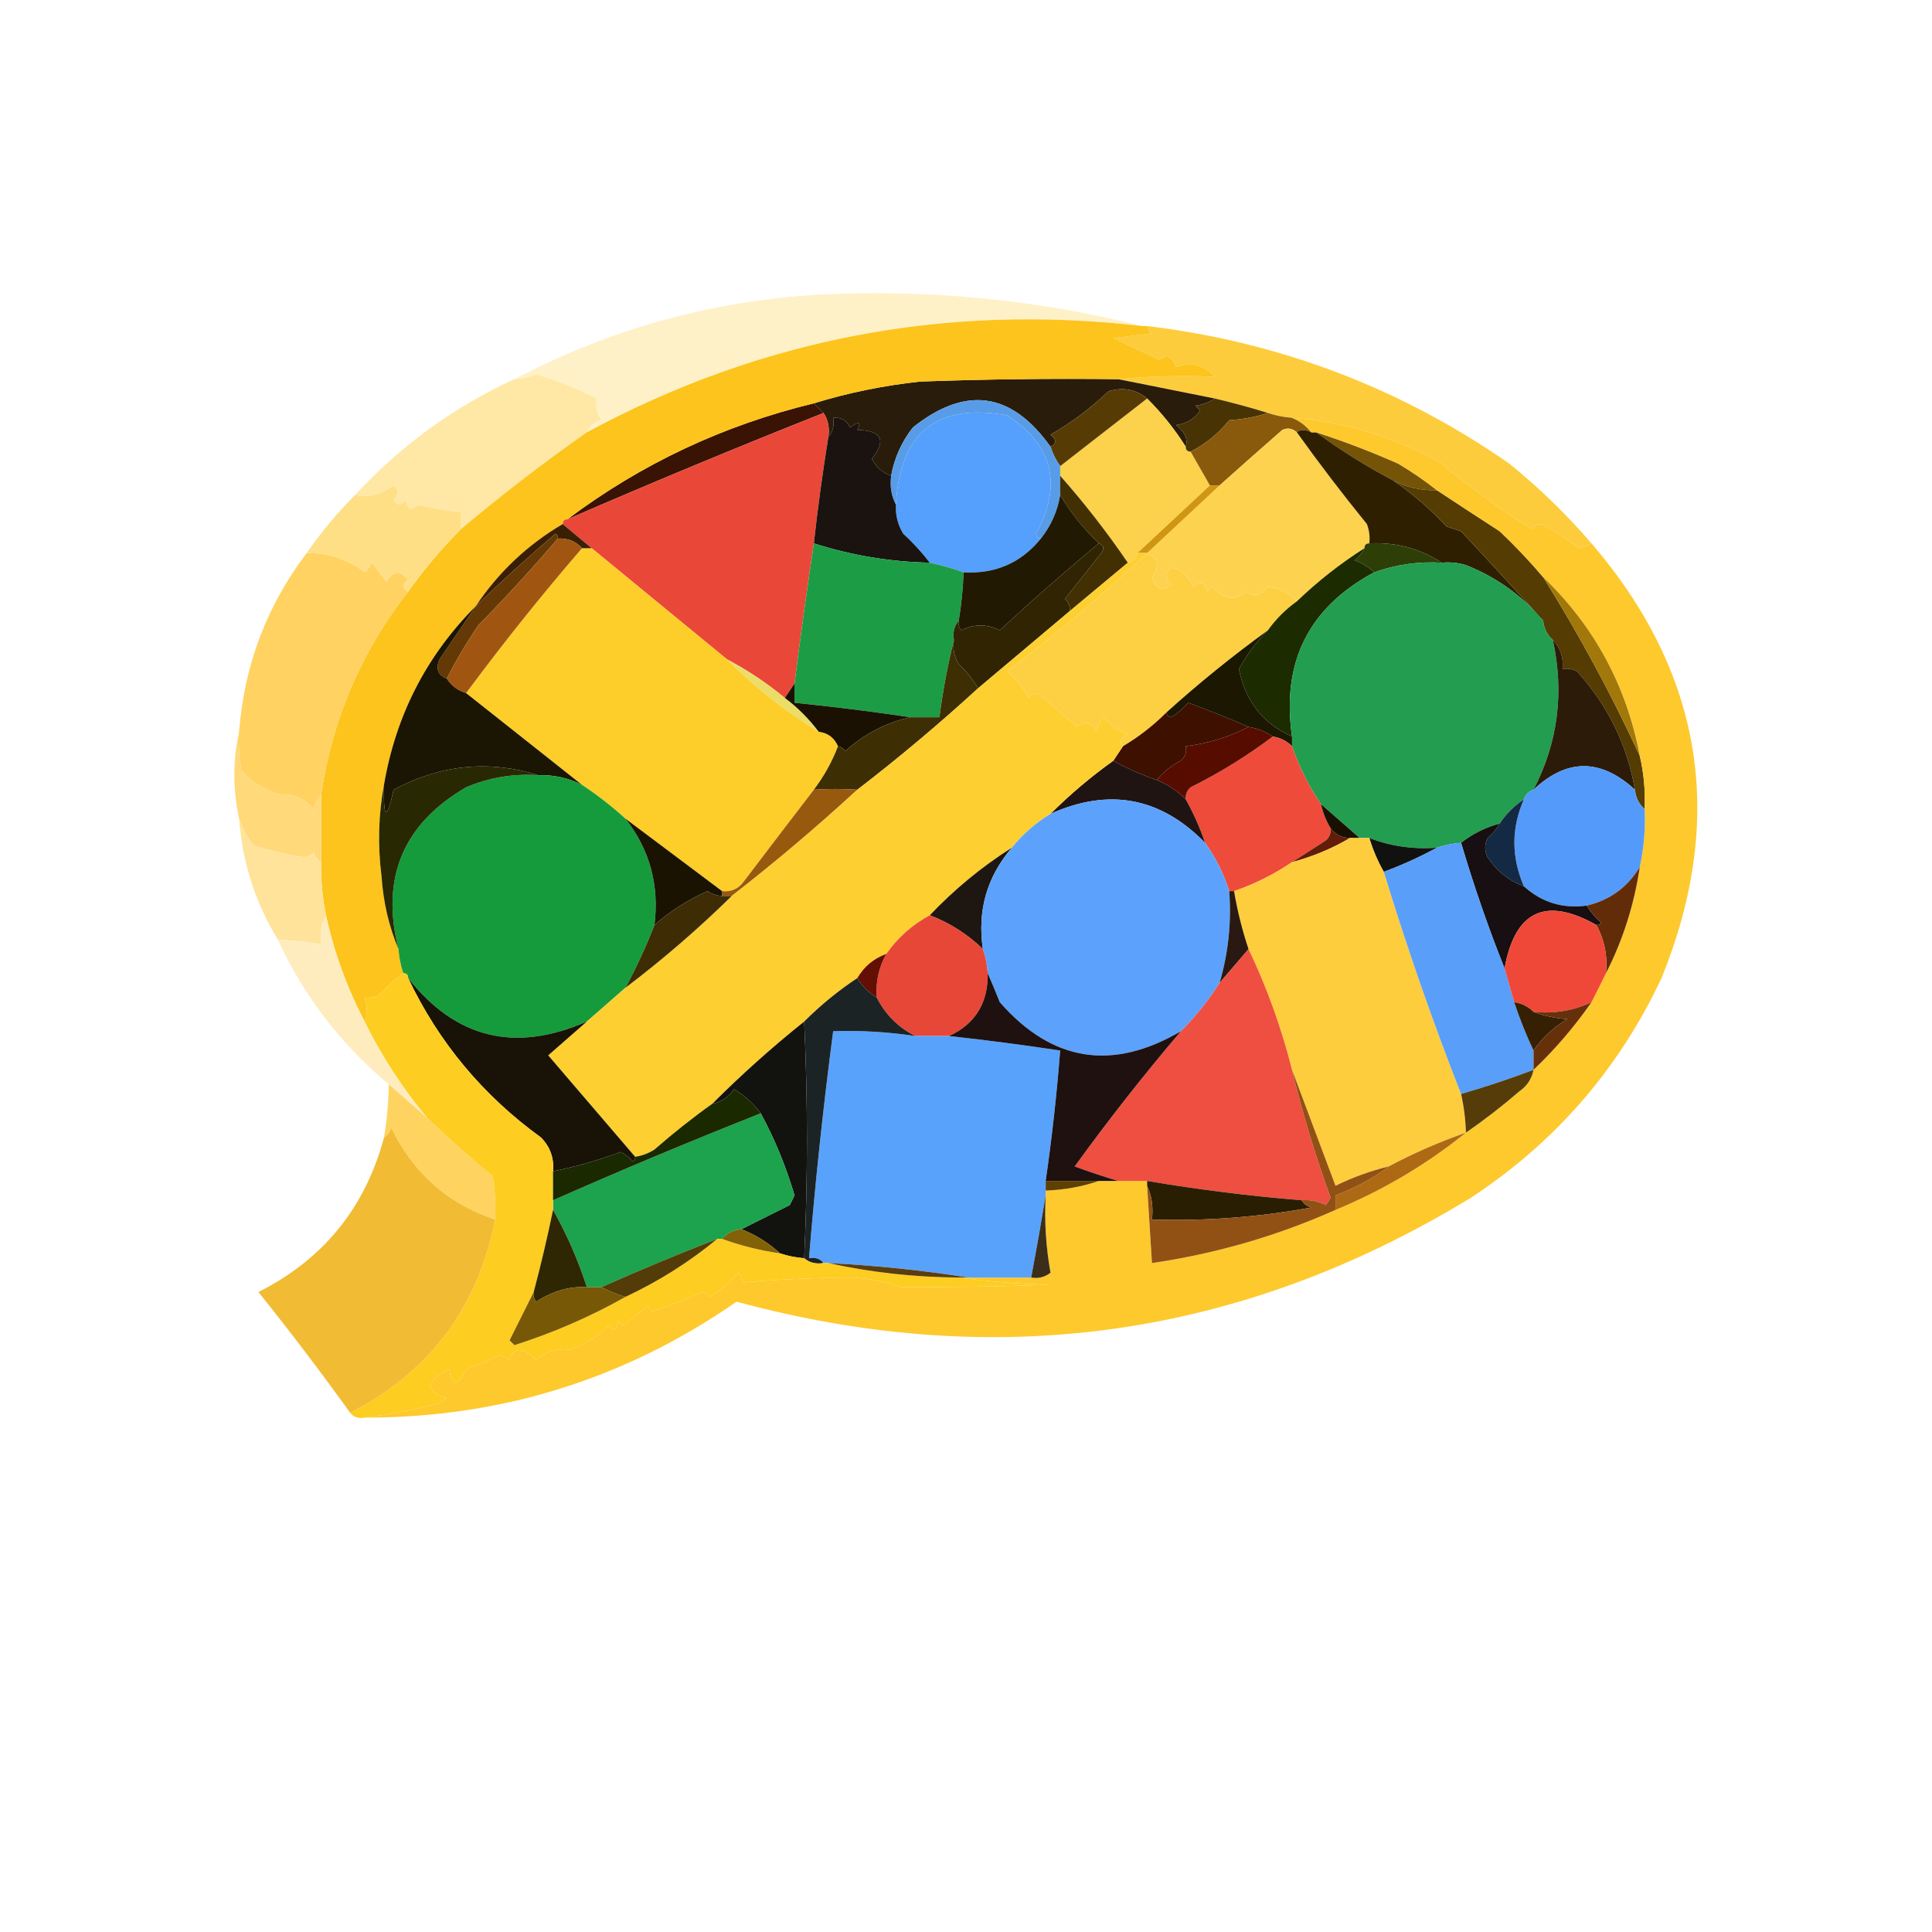 <?xml version="1.0" encoding="UTF-8"?>

<svg xmlns="http://www.w3.org/2000/svg" version="1.1" width="400px" height="400px" style="shape-rendering:geometricPrecision; text-rendering:geometricPrecision; image-rendering:optimizeQuality; fill-rule:evenodd; clip-rule:evenodd" xmlns:xlink="http://www.w3.org/1999/xlink">
<g><path style="opacity:0.988" fill="#fff0c6" d="M 236.5,67.5 C 195.8,62.788 157.467,70.121 121.5,89.5C 122.058,88.21 123.058,87.377 124.5,87C 123.62,85.644 123.286,84.144 123.5,82.5C 119.591,80.467 115.425,78.8 111,77.5C 109.56,78.148 108.06,78.481 106.5,78.5C 126.119,68.175 147.119,62.342 169.5,61C 192.283,59.848 214.616,62.015 236.5,67.5 Z"/></g>
<g><path style="opacity:1" fill="#fdcc3c" d="M 237.5,67.5 C 264.95,70.813 289.95,80.313 312.5,96C 318.67,101.004 324.337,106.504 329.5,112.5C 328.735,112.923 327.902,113.257 327,113.5C 324.482,111.653 321.816,109.986 319,108.5C 318.228,108.645 317.561,108.978 317,109.5C 310.574,105.416 304.408,100.916 298.5,96C 288.906,90.517 278.573,87.35 267.5,86.5C 265.784,86.371 264.117,86.038 262.5,85.5C 258.865,84.373 255.198,83.373 251.5,82.5C 244.805,81.163 238.138,79.829 231.5,78.5C 238.172,77.881 244.839,77.715 251.5,78C 249.277,75.556 246.611,74.89 243.5,76C 242.78,73.878 241.613,73.378 240,74.5C 236.816,72.996 233.649,71.496 230.5,70C 233.167,69.667 235.833,69.333 238.5,69C 237.944,68.617 237.611,68.117 237.5,67.5 Z"/></g>
<g><path style="opacity:1" fill="#2a1c0a" d="M 231.5,78.5 C 238.138,79.829 244.805,81.163 251.5,82.5C 250.391,83.29 249.058,83.79 247.5,84C 247.833,84.333 248.167,84.667 248.5,85C 247.284,86.74 245.618,87.74 243.5,88C 245.319,89.415 245.985,90.915 245.5,92.5C 243.244,88.903 240.577,85.569 237.5,82.5C 235.205,80.615 232.538,80.115 229.5,81C 225.858,84.487 221.858,87.487 217.5,90C 218.774,90.977 218.774,91.811 217.5,92.5C 209.421,81.132 199.921,79.798 189,88.5C 186.682,91.469 185.182,94.802 184.5,98.5C 182.717,97.886 181.384,96.72 180.5,95C 183.579,91.156 182.579,89.156 177.5,89C 178.34,87.334 177.84,87.167 176,88.5C 175.29,87.027 174.124,86.36 172.5,86.5C 172.768,88.099 172.434,89.432 171.5,90.5C 171.784,88.585 171.451,86.919 170.5,85.5C 169.833,84.833 169.167,84.167 168.5,83.5C 175.654,81.309 182.987,79.809 190.5,79C 204.163,78.5 217.829,78.333 231.5,78.5 Z"/></g>
<g><path style="opacity:1" fill="#fcd14b" d="M 237.5,82.5 C 240.577,85.569 243.244,88.903 245.5,92.5C 245.5,93.167 245.833,93.5 246.5,93.5C 247.833,95.833 249.167,98.167 250.5,100.5C 245.5,105.167 240.5,109.833 235.5,114.5C 235.167,115.5 234.5,116.167 233.5,116.5C 229.209,110.208 224.542,104.208 219.5,98.5C 219.5,97.833 219.5,97.167 219.5,96.5C 225.53,91.825 231.53,87.158 237.5,82.5 Z"/></g>
<g><path style="opacity:1" fill="#473303" d="M 251.5,82.5 C 255.198,83.373 258.865,84.373 262.5,85.5C 260.031,86.317 257.365,86.817 254.5,87C 252.217,89.797 249.551,91.963 246.5,93.5C 245.833,93.5 245.5,93.167 245.5,92.5C 245.985,90.915 245.319,89.415 243.5,88C 245.618,87.74 247.284,86.74 248.5,85C 248.167,84.667 247.833,84.333 247.5,84C 249.058,83.79 250.391,83.29 251.5,82.5 Z"/></g>
<g><path style="opacity:1" fill="#391304" d="M 168.5,83.5 C 169.167,84.167 169.833,84.833 170.5,85.5C 152.719,92.557 135.052,99.891 117.5,107.5C 132.747,96.046 149.747,88.046 168.5,83.5 Z"/></g>
<g><path style="opacity:1" fill="#563b05" d="M 237.5,82.5 C 231.53,87.158 225.53,91.825 219.5,96.5C 218.655,95.329 217.989,93.995 217.5,92.5C 218.774,91.811 218.774,90.977 217.5,90C 221.858,87.487 225.858,84.487 229.5,81C 232.538,80.115 235.205,80.615 237.5,82.5 Z"/></g>
<g><path style="opacity:1" fill="#559ffd" d="M 215.5,111.5 C 211.447,116.522 206.114,118.855 199.5,118.5C 197.228,117.681 194.894,117.015 192.5,116.5C 190.873,114.37 189.04,112.37 187,110.5C 185.872,108.655 185.372,106.655 185.5,104.5C 186.275,89.545 193.942,83.378 208.5,86C 218.016,92.16 220.016,100.327 214.5,110.5C 214.624,111.107 214.957,111.44 215.5,111.5 Z"/></g>
<g><path style="opacity:1" fill="#ffe8a5" d="M 121.5,89.5 C 112.572,95.753 103.906,102.419 95.5,109.5C 95.402,108.451 95.402,107.285 95.5,106C 92.443,105.744 89.443,105.244 86.5,104.5C 85.157,105.902 84.324,105.569 84,103.5C 83.107,104.711 82.274,104.711 81.5,103.5C 82.59,102.391 82.59,101.391 81.5,100.5C 78.919,102.401 76.252,103.067 73.5,102.5C 82.897,92.301 93.897,84.301 106.5,78.5C 108.06,78.481 109.56,78.148 111,77.5C 115.425,78.8 119.591,80.467 123.5,82.5C 123.286,84.144 123.62,85.644 124.5,87C 123.058,87.377 122.058,88.21 121.5,89.5 Z"/></g>
<g><path style="opacity:1" fill="#589ce7" d="M 217.5,92.5 C 217.989,93.995 218.655,95.329 219.5,96.5C 219.5,97.167 219.5,97.833 219.5,98.5C 219.5,99.833 219.5,101.167 219.5,102.5C 218.934,105.873 217.601,108.873 215.5,111.5C 214.957,111.44 214.624,111.107 214.5,110.5C 220.016,100.327 218.016,92.16 208.5,86C 193.942,83.378 186.275,89.545 185.5,104.5C 184.539,102.735 184.205,100.735 184.5,98.5C 185.182,94.802 186.682,91.469 189,88.5C 199.921,79.798 209.421,81.132 217.5,92.5 Z"/></g>
<g><path style="opacity:1" fill="#755407" d="M 272.5,89.5 C 278.305,91.378 283.972,93.545 289.5,96C 292.339,97.688 295.006,99.521 297.5,101.5C 294.261,101.587 291.261,100.92 288.5,99.5C 282.897,96.557 277.564,93.224 272.5,89.5 Z"/></g>
<g><path style="opacity:1" fill="#e94839" d="M 170.5,85.5 C 171.451,86.919 171.784,88.585 171.5,90.5C 170.314,97.803 169.314,105.137 168.5,112.5C 167.059,122.147 165.726,131.814 164.5,141.5C 163.833,142.5 163.167,143.5 162.5,144.5C 158.754,141.415 154.754,138.749 150.5,136.5C 141.167,128.833 131.833,121.167 122.5,113.5C 120.5,111.833 118.5,110.167 116.5,108.5C 116.5,107.833 116.833,107.5 117.5,107.5C 135.052,99.891 152.719,92.557 170.5,85.5 Z"/></g>
<g><path style="opacity:1" fill="#89590c" d="M 262.5,85.5 C 264.117,86.038 265.784,86.371 267.5,86.5C 269.076,87.143 270.41,88.143 271.5,89.5C 270.202,88.884 269.202,88.884 268.5,89.5C 267.577,88.697 266.577,88.53 265.5,89C 261.094,92.851 256.761,96.684 252.5,100.5C 251.833,100.5 251.167,100.5 250.5,100.5C 249.167,98.167 247.833,95.833 246.5,93.5C 249.551,91.963 252.217,89.797 254.5,87C 257.365,86.817 260.031,86.317 262.5,85.5 Z"/></g>
<g><path style="opacity:1" fill="#fcc41c" d="M 236.5,67.5 C 236.833,67.5 237.167,67.5 237.5,67.5C 237.611,68.117 237.944,68.617 238.5,69C 235.833,69.333 233.167,69.667 230.5,70C 233.649,71.496 236.816,72.996 240,74.5C 241.613,73.378 242.78,73.878 243.5,76C 246.611,74.89 249.277,75.556 251.5,78C 244.839,77.715 238.172,77.881 231.5,78.5C 217.829,78.333 204.163,78.5 190.5,79C 182.987,79.809 175.654,81.309 168.5,83.5C 149.747,88.046 132.747,96.046 117.5,107.5C 116.833,107.5 116.5,107.833 116.5,108.5C 109.213,112.787 103.213,118.454 98.5,125.5C 88.297,135.741 81.964,148.075 79.5,162.5C 78.347,168.653 78.18,174.986 79,181.5C 79.359,186.818 80.526,191.818 82.5,196.5C 82.629,198.216 82.962,199.883 83.5,201.5C 81.686,202.772 80.02,204.272 78.5,206C 77.552,206.483 76.552,206.649 75.5,206.5C 76.097,208.398 76.097,210.065 75.5,211.5C 71.847,204.543 69.181,197.21 67.5,189.5C 66.756,185.881 66.423,182.215 66.5,178.5C 66.5,173.833 66.5,169.167 66.5,164.5C 68.814,148.882 74.814,134.882 84.5,122.5C 87.791,117.873 91.458,113.54 95.5,109.5C 103.906,102.419 112.572,95.753 121.5,89.5C 157.467,70.121 195.8,62.788 236.5,67.5 Z"/></g>
<g><path style="opacity:1" fill="#fdd24f" d="M 268.5,89.5 C 273.117,95.957 277.951,102.29 283,108.5C 283.49,109.793 283.657,111.127 283.5,112.5C 282.833,112.5 282.5,112.833 282.5,113.5C 277.501,116.676 272.834,120.342 268.5,124.5C 267.047,122.771 265.047,121.771 262.5,121.5C 261.18,123.27 259.68,123.603 258,122.5C 255.715,124.46 253.382,124.126 251,121.5C 250.667,121.833 250.333,122.167 250,122.5C 249.395,120.519 248.395,120.185 247,121.5C 246.241,119.365 244.741,118.032 242.5,117.5C 241.269,118.651 241.269,119.817 242.5,121C 240.798,122.583 239.464,122.083 238.5,119.5C 240.173,117.239 239.84,115.572 237.5,114.5C 242.5,109.833 247.5,105.167 252.5,100.5C 256.761,96.684 261.094,92.851 265.5,89C 266.577,88.53 267.577,88.697 268.5,89.5 Z"/></g>
<g><path style="opacity:1" fill="#1a130f" d="M 184.5,98.5 C 184.205,100.735 184.539,102.735 185.5,104.5C 185.372,106.655 185.872,108.655 187,110.5C 189.04,112.37 190.873,114.37 192.5,116.5C 184.271,116.32 176.271,114.986 168.5,112.5C 169.314,105.137 170.314,97.803 171.5,90.5C 172.434,89.432 172.768,88.099 172.5,86.5C 174.124,86.36 175.29,87.027 176,88.5C 177.84,87.167 178.34,87.334 177.5,89C 182.579,89.156 183.579,91.156 180.5,95C 181.384,96.72 182.717,97.886 184.5,98.5 Z"/></g>
<g><path style="opacity:1" fill="#d09611" d="M 250.5,100.5 C 251.167,100.5 251.833,100.5 252.5,100.5C 247.5,105.167 242.5,109.833 237.5,114.5C 236.833,114.5 236.167,114.5 235.5,114.5C 240.5,109.833 245.5,105.167 250.5,100.5 Z"/></g>
<g><path style="opacity:1" fill="#2f1f01" d="M 271.5,89.5 C 271.833,89.5 272.167,89.5 272.5,89.5C 277.564,93.224 282.897,96.557 288.5,99.5C 292.474,102.241 296.14,105.408 299.5,109C 300.5,109.333 301.5,109.667 302.5,110C 308.28,116.187 313.946,122.353 319.5,128.5C 315.162,123.335 309.828,119.502 303.5,117C 301.866,116.506 300.199,116.34 298.5,116.5C 294.026,113.57 289.026,112.237 283.5,112.5C 283.657,111.127 283.49,109.793 283,108.5C 277.951,102.29 273.117,95.957 268.5,89.5C 269.202,88.884 270.202,88.884 271.5,89.5 Z"/></g>
<g><path style="opacity:1" fill="#ffdf86" d="M 95.5,109.5 C 91.458,113.54 87.791,117.873 84.5,122.5C 83.226,121.811 83.226,120.977 84.5,120C 82.863,118.049 81.363,118.216 80,120.5C 79,119.167 78,117.833 77,116.5C 76.692,117.308 76.192,117.975 75.5,118.5C 71.963,115.766 67.963,114.432 63.5,114.5C 66.486,110.183 69.82,106.183 73.5,102.5C 76.252,103.067 78.919,102.401 81.5,100.5C 82.59,101.391 82.59,102.391 81.5,103.5C 82.274,104.711 83.107,104.711 84,103.5C 84.324,105.569 85.157,105.902 86.5,104.5C 89.443,105.244 92.443,105.744 95.5,106C 95.402,107.285 95.402,108.451 95.5,109.5 Z"/></g>
<g><path style="opacity:1" fill="#2d3e07" d="M 283.5,112.5 C 289.026,112.237 294.026,113.57 298.5,116.5C 293.657,116.222 288.99,116.889 284.5,118.5C 283.4,117.442 282.066,116.608 280.5,116C 281.381,115.292 282.047,114.458 282.5,113.5C 282.5,112.833 282.833,112.5 283.5,112.5 Z"/></g>
<g><path style="opacity:1" fill="#423002" d="M 219.5,98.5 C 224.542,104.208 229.209,110.208 233.5,116.5C 229.5,119.833 225.5,123.167 221.5,126.5C 221.586,125.504 221.252,124.671 220.5,124C 223,120.833 225.5,117.667 228,114.5C 228.692,113.563 228.525,112.897 227.5,112.5C 224.343,109.496 221.676,106.163 219.5,102.5C 219.5,101.167 219.5,99.833 219.5,98.5 Z"/></g>
<g><path style="opacity:1" fill="#1d9c46" d="M 168.5,112.5 C 176.271,114.986 184.271,116.32 192.5,116.5C 194.894,117.015 197.228,117.681 199.5,118.5C 199.384,121.86 199.051,125.193 198.5,128.5C 197.566,129.568 197.232,130.901 197.5,132.5C 196.218,137.656 195.218,142.989 194.5,148.5C 192.5,148.5 190.5,148.5 188.5,148.5C 180.525,147.313 172.525,146.313 164.5,145.5C 164.5,144.167 164.5,142.833 164.5,141.5C 165.726,131.814 167.059,122.147 168.5,112.5 Z"/></g>
<g><path style="opacity:1" fill="#fdcd2a" d="M 120.5,113.5 C 121.167,113.5 121.833,113.5 122.5,113.5C 131.833,121.167 141.167,128.833 150.5,136.5C 156.21,142.201 162.543,147.201 169.5,151.5C 171.404,151.738 172.738,152.738 173.5,154.5C 172.262,157.738 170.596,160.738 168.5,163.5C 163.687,169.765 158.854,176.098 154,182.5C 152.89,184.037 151.39,184.703 149.5,184.5C 142.833,179.5 136.167,174.5 129.5,169.5C 126.642,166.914 123.642,164.58 120.5,162.5C 112.5,156.167 104.5,149.833 96.5,143.5C 104.12,133.211 112.12,123.211 120.5,113.5 Z"/></g>
<g><path style="opacity:1" fill="#221902" d="M 219.5,102.5 C 221.676,106.163 224.343,109.496 227.5,112.5C 220.606,118.215 213.772,124.215 207,130.5C 204.333,129.167 201.667,129.167 199,130.5C 198.536,129.906 198.369,129.239 198.5,128.5C 199.051,125.193 199.384,121.86 199.5,118.5C 206.114,118.855 211.447,116.522 215.5,111.5C 217.601,108.873 218.934,105.873 219.5,102.5 Z"/></g>
<g><path style="opacity:1" fill="#302403" d="M 227.5,112.5 C 228.525,112.897 228.692,113.563 228,114.5C 225.5,117.667 223,120.833 220.5,124C 221.252,124.671 221.586,125.504 221.5,126.5C 215.192,131.804 208.858,137.137 202.5,142.5C 201.416,140.681 200.082,139.015 198.5,137.5C 197.548,135.955 197.215,134.288 197.5,132.5C 197.232,130.901 197.566,129.568 198.5,128.5C 198.369,129.239 198.536,129.906 199,130.5C 201.667,129.167 204.333,129.167 207,130.5C 213.772,124.215 220.606,118.215 227.5,112.5 Z"/></g>
<g><path style="opacity:1" fill="#3b1f05" d="M 116.5,108.5 C 118.5,110.167 120.5,111.833 122.5,113.5C 121.833,113.5 121.167,113.5 120.5,113.5C 119.22,112.069 117.553,111.402 115.5,111.5C 115.565,111.062 115.399,110.728 115,110.5C 109.33,115.337 103.83,120.337 98.5,125.5C 103.213,118.454 109.213,112.787 116.5,108.5 Z"/></g>
<g><path style="opacity:1" fill="#643905" d="M 115.5,111.5 C 110.25,117.616 104.75,123.616 99,129.5C 96.579,133.071 94.413,136.738 92.5,140.5C 90.656,139.796 90.156,138.463 91,136.5C 93.52,132.776 96.02,129.109 98.5,125.5C 103.83,120.337 109.33,115.337 115,110.5C 115.399,110.728 115.565,111.062 115.5,111.5 Z"/></g>
<g><path style="opacity:1" fill="#543c03" d="M 288.5,99.5 C 291.261,100.92 294.261,101.587 297.5,101.5C 301.729,104.295 306.063,107.129 310.5,110C 313.704,113.036 316.704,116.203 319.5,119.5C 326.953,131.405 333.619,143.738 339.5,156.5C 340.344,160.099 340.677,163.766 340.5,167.5C 339.326,166.486 338.66,165.153 338.5,163.5C 336.906,154.255 332.906,146.089 326.5,139C 325.552,138.517 324.552,138.351 323.5,138.5C 323.741,136.102 323.074,134.102 321.5,132.5C 320.326,131.486 319.66,130.153 319.5,128.5C 313.946,122.353 308.28,116.187 302.5,110C 301.5,109.667 300.5,109.333 299.5,109C 296.14,105.408 292.474,102.241 288.5,99.5 Z"/></g>
<g><path style="opacity:1" fill="#fdc92d" d="M 267.5,86.5 C 278.573,87.35 288.906,90.517 298.5,96C 304.408,100.916 310.574,105.416 317,109.5C 317.561,108.978 318.228,108.645 319,108.5C 321.816,109.986 324.482,111.653 327,113.5C 327.902,113.257 328.735,112.923 329.5,112.5C 352.597,139.42 357.431,169.42 344,202.5C 335.139,221.364 321.972,236.531 304.5,248C 257.004,276.928 206.337,284.095 152.5,269.5C 129.389,285.536 103.723,293.536 75.5,293.5C 80.61,292.886 85.777,291.886 91,290.5C 91.5,290.167 92,289.833 92.5,289.5C 87.932,288.06 88.099,286.06 93,283.5C 93.626,287.136 94.793,287.136 96.5,283.5C 98.915,282.695 101.249,281.695 103.5,280.5C 104.167,280.833 104.833,281.167 105.5,281.5C 106.373,278.878 108.206,278.878 111,281.5C 113.269,279.731 115.602,279.065 118,279.5C 121.028,278.383 123.695,276.716 126,274.5C 127.016,275.634 127.683,275.301 128,273.5C 128.333,273.833 128.667,274.167 129,274.5C 130.667,273.167 132.333,271.833 134,270.5C 134.333,270.833 134.667,271.167 135,271.5C 138.6,270.351 142.1,269.018 145.5,267.5C 146.086,267.709 146.586,268.043 147,268.5C 149.209,267.08 151.209,265.413 153,263.5C 153.333,264.167 153.667,264.833 154,265.5C 161.369,264.87 168.869,264.537 176.5,264.5C 179.982,264.688 183.315,265.355 186.5,266.5C 196.688,266.525 207.021,266.358 217.5,266C 210.987,265.828 204.653,265.328 198.5,264.5C 199.167,264.5 199.833,264.5 200.5,264.5C 204.833,264.5 209.167,264.5 213.5,264.5C 214.978,264.762 216.311,264.429 217.5,263.5C 216.549,258.23 216.215,252.897 216.5,247.5C 216.5,247.167 216.5,246.833 216.5,246.5C 220.387,246.354 224.054,245.687 227.5,244.5C 228.833,244.5 230.167,244.5 231.5,244.5C 233.5,244.5 235.5,244.5 237.5,244.5C 237.5,244.833 237.5,245.167 237.5,245.5C 237.833,250.833 238.167,256.167 238.5,261.5C 251.676,259.578 264.342,255.911 276.5,250.5C 286.361,246.411 295.361,241.078 303.5,234.5C 307.272,231.906 310.939,229.073 314.5,226C 316.141,224.871 317.141,223.371 317.5,221.5C 321.963,217.246 325.963,212.579 329.5,207.5C 330.529,205.483 331.529,203.483 332.5,201.5C 336.009,194.636 338.342,187.302 339.5,179.5C 340.36,175.566 340.693,171.566 340.5,167.5C 340.677,163.766 340.344,160.099 339.5,156.5C 336.733,141.961 330.067,129.627 319.5,119.5C 316.704,116.203 313.704,113.036 310.5,110C 306.063,107.129 301.729,104.295 297.5,101.5C 295.006,99.521 292.339,97.688 289.5,96C 283.972,93.545 278.305,91.378 272.5,89.5C 272.167,89.5 271.833,89.5 271.5,89.5C 270.41,88.143 269.076,87.143 267.5,86.5 Z"/></g>
<g><path style="opacity:1" fill="#a05611" d="M 115.5,111.5 C 117.553,111.402 119.22,112.069 120.5,113.5C 112.12,123.211 104.12,133.211 96.5,143.5C 94.77,142.974 93.436,141.974 92.5,140.5C 94.413,136.738 96.579,133.071 99,129.5C 104.75,123.616 110.25,117.616 115.5,111.5 Z"/></g>
<g><path style="opacity:1" fill="#fdd043" d="M 237.5,114.5 C 239.84,115.572 240.173,117.239 238.5,119.5C 239.464,122.083 240.798,122.583 242.5,121C 241.269,119.817 241.269,118.651 242.5,117.5C 244.741,118.032 246.241,119.365 247,121.5C 248.395,120.185 249.395,120.519 250,122.5C 250.333,122.167 250.667,121.833 251,121.5C 253.382,124.126 255.715,124.46 258,122.5C 259.68,123.603 261.18,123.27 262.5,121.5C 265.047,121.771 267.047,122.771 268.5,124.5C 266.167,126.167 264.167,128.167 262.5,130.5C 255.229,135.764 248.229,141.431 241.5,147.5C 238.786,150.215 235.786,152.549 232.5,154.5C 231.668,153.671 232.001,152.838 233.5,152C 231.483,151.326 229.817,150.159 228.5,148.5C 227.749,149.376 227.249,150.376 227,151.5C 226.047,149.408 224.714,149.075 223,150.5C 220.491,148.333 217.991,146.166 215.5,144C 214.551,143.383 213.718,143.549 213,144.5C 211.848,142.351 210.348,140.518 208.5,139C 218.651,131.344 228.318,123.178 237.5,114.5 Z"/></g>
<g><path style="opacity:1" fill="#1d2b00" d="M 282.5,113.5 C 282.047,114.458 281.381,115.292 280.5,116C 282.066,116.608 283.4,117.442 284.5,118.5C 270.952,125.758 265.285,137.091 267.5,152.5C 261.467,149.801 257.8,145.134 256.5,138.5C 258.106,135.557 260.106,132.891 262.5,130.5C 264.167,128.167 266.167,126.167 268.5,124.5C 272.834,120.342 277.501,116.676 282.5,113.5 Z"/></g>
<g><path style="opacity:0.998" fill="#ffd261" d="M 63.5,114.5 C 67.963,114.432 71.963,115.766 75.5,118.5C 76.192,117.975 76.692,117.308 77,116.5C 78,117.833 79,119.167 80,120.5C 81.363,118.216 82.863,118.049 84.5,120C 83.226,120.977 83.226,121.811 84.5,122.5C 74.814,134.882 68.814,148.882 66.5,164.5C 65.732,165.263 65.232,166.263 65,167.5C 62.885,165.243 60.552,164.243 58,164.5C 54.809,163.594 52.143,161.927 50,159.5C 49.503,156.854 49.336,154.187 49.5,151.5C 50.572,137.709 55.239,125.376 63.5,114.5 Z"/></g>
<g><path style="opacity:1" fill="#239d50" d="M 298.5,116.5 C 300.199,116.34 301.866,116.506 303.5,117C 309.828,119.502 315.162,123.335 319.5,128.5C 319.66,130.153 320.326,131.486 321.5,132.5C 323.882,143.435 322.549,153.769 317.5,163.5C 316.5,163.833 315.833,164.5 315.5,165.5C 313.5,166.833 311.833,168.5 310.5,170.5C 307.515,171.326 304.849,172.659 302.5,174.5C 300.784,174.629 299.117,174.962 297.5,175.5C 292.633,175.882 287.966,175.215 283.5,173.5C 282.833,173.5 282.167,173.5 281.5,173.5C 278.859,171.196 276.192,168.862 273.5,166.5C 270.975,162.783 268.975,158.783 267.5,154.5C 267.5,153.833 267.5,153.167 267.5,152.5C 265.285,137.091 270.952,125.758 284.5,118.5C 288.99,116.889 293.657,116.222 298.5,116.5 Z"/></g>
<g><path style="opacity:1" fill="#ecdc68" d="M 150.5,136.5 C 154.754,138.749 158.754,141.415 162.5,144.5C 165.139,146.473 167.473,148.806 169.5,151.5C 162.543,147.201 156.21,142.201 150.5,136.5 Z"/></g>
<g><path style="opacity:1" fill="#1b1701" d="M 262.5,130.5 C 260.106,132.891 258.106,135.557 256.5,138.5C 257.8,145.134 261.467,149.801 267.5,152.5C 267.5,153.167 267.5,153.833 267.5,154.5C 266.395,153.4 265.062,152.733 263.5,152.5C 262.07,151.463 260.403,150.796 258.5,150.5C 254.453,148.734 250.287,147.067 246,145.5C 244.981,146.687 243.814,147.687 242.5,148.5C 241.893,148.376 241.56,148.043 241.5,147.5C 248.229,141.431 255.229,135.764 262.5,130.5 Z"/></g>
<g><path style="opacity:1" fill="#a17809" d="M 319.5,119.5 C 330.067,129.627 336.733,141.961 339.5,156.5C 333.619,143.738 326.953,131.405 319.5,119.5 Z"/></g>
<g><path style="opacity:1" fill="#1b1102" d="M 164.5,141.5 C 164.5,142.833 164.5,144.167 164.5,145.5C 172.525,146.313 180.525,147.313 188.5,148.5C 183.44,149.614 178.94,151.948 175,155.5C 174.617,154.944 174.117,154.611 173.5,154.5C 172.738,152.738 171.404,151.738 169.5,151.5C 167.473,148.806 165.139,146.473 162.5,144.5C 163.167,143.5 163.833,142.5 164.5,141.5 Z"/></g>
<g><path style="opacity:1" fill="#3d2e04" d="M 197.5,132.5 C 197.215,134.288 197.548,135.955 198.5,137.5C 200.082,139.015 201.416,140.681 202.5,142.5C 194.484,149.846 186.151,156.846 177.5,163.5C 174.333,163.3 171.333,163.3 168.5,163.5C 170.596,160.738 172.262,157.738 173.5,154.5C 174.117,154.611 174.617,154.944 175,155.5C 178.94,151.948 183.44,149.614 188.5,148.5C 190.5,148.5 192.5,148.5 194.5,148.5C 195.218,142.989 196.218,137.656 197.5,132.5 Z"/></g>
<g><path style="opacity:1" fill="#3d1000" d="M 258.5,150.5 C 254.426,152.603 250.093,153.936 245.5,154.5C 245.719,155.675 245.386,156.675 244.5,157.5C 242.501,158.508 240.834,159.841 239.5,161.5C 236.378,160.439 233.378,159.105 230.5,157.5C 231.167,156.5 231.833,155.5 232.5,154.5C 235.786,152.549 238.786,150.215 241.5,147.5C 241.56,148.043 241.893,148.376 242.5,148.5C 243.814,147.687 244.981,146.687 246,145.5C 250.287,147.067 254.453,148.734 258.5,150.5 Z"/></g>
<g><path style="opacity:1" fill="#2c1b08" d="M 321.5,132.5 C 323.074,134.102 323.741,136.102 323.5,138.5C 324.552,138.351 325.552,138.517 326.5,139C 332.906,146.089 336.906,154.255 338.5,163.5C 331.394,156.998 324.394,156.998 317.5,163.5C 322.549,153.769 323.882,143.435 321.5,132.5 Z"/></g>
<g><path style="opacity:1" fill="#1b1504" d="M 98.5,125.5 C 96.02,129.109 93.52,132.776 91,136.5C 90.156,138.463 90.656,139.796 92.5,140.5C 93.436,141.974 94.77,142.974 96.5,143.5C 104.5,149.833 112.5,156.167 120.5,162.5C 117.692,161.071 114.692,160.405 111.5,160.5C 101.222,157.303 91.222,158.303 81.5,163.5C 80.03,169.959 79.363,169.626 79.5,162.5C 81.964,148.075 88.297,135.741 98.5,125.5 Z"/></g>
<g><path style="opacity:1" fill="#ef4b3a" d="M 263.5,152.5 C 265.062,152.733 266.395,153.4 267.5,154.5C 268.975,158.783 270.975,162.783 273.5,166.5C 273.893,168.284 274.559,169.95 275.5,171.5C 275.586,172.496 275.252,173.329 274.5,174C 272.102,175.524 269.769,177.024 267.5,178.5C 263.813,181.01 259.813,183.01 255.5,184.5C 255.167,184.5 254.833,184.5 254.5,184.5C 253.341,180.849 251.674,177.515 249.5,174.5C 248.439,171.378 247.105,168.378 245.5,165.5C 245.414,164.504 245.748,163.671 246.5,163C 252.566,159.976 258.232,156.476 263.5,152.5 Z"/></g>
<g><path style="opacity:1" fill="#201413" d="M 230.5,157.5 C 233.378,159.105 236.378,160.439 239.5,161.5C 241.728,162.377 243.728,163.71 245.5,165.5C 247.105,168.378 248.439,171.378 249.5,174.5C 240.274,165.061 229.607,163.061 217.5,168.5C 221.515,164.487 225.848,160.821 230.5,157.5 Z"/></g>
<g><path style="opacity:1" fill="#570c00" d="M 258.5,150.5 C 260.403,150.796 262.07,151.463 263.5,152.5C 258.232,156.476 252.566,159.976 246.5,163C 245.748,163.671 245.414,164.504 245.5,165.5C 243.728,163.71 241.728,162.377 239.5,161.5C 240.834,159.841 242.501,158.508 244.5,157.5C 245.386,156.675 245.719,155.675 245.5,154.5C 250.093,153.936 254.426,152.603 258.5,150.5 Z"/></g>
<g><path style="opacity:1" fill="#549afa" d="M 338.5,163.5 C 338.66,165.153 339.326,166.486 340.5,167.5C 340.693,171.566 340.36,175.566 339.5,179.5C 336.961,183.704 333.295,186.37 328.5,187.5C 323.505,188.162 319.172,186.828 315.5,183.5C 312.884,177.442 312.884,171.442 315.5,165.5C 315.833,164.5 316.5,163.833 317.5,163.5C 324.394,156.998 331.394,156.998 338.5,163.5 Z"/></g>
<g><path style="opacity:1" fill="#159b3b" d="M 111.5,160.5 C 114.692,160.405 117.692,161.071 120.5,162.5C 123.642,164.58 126.642,166.914 129.5,169.5C 134.525,175.922 136.525,183.255 135.5,191.5C 133.8,195.905 131.8,200.238 129.5,204.5C 126.808,206.862 124.141,209.196 121.5,211.5C 106.666,218.012 94.333,215.012 84.5,202.5C 84.5,201.833 84.167,201.5 83.5,201.5C 82.962,199.883 82.629,198.216 82.5,196.5C 78.79,181.762 83.456,170.595 96.5,163C 101.295,160.967 106.295,160.134 111.5,160.5 Z"/></g>
<g><path style="opacity:1" fill="#ffd97a" d="M 49.5,151.5 C 49.336,154.187 49.503,156.854 50,159.5C 52.143,161.927 54.809,163.594 58,164.5C 60.552,164.243 62.885,165.243 65,167.5C 65.232,166.263 65.732,165.263 66.5,164.5C 66.5,169.167 66.5,173.833 66.5,178.5C 65.778,178.082 65.278,177.416 65,176.5C 64.439,177.022 63.772,177.355 63,177.5C 59.417,176.942 55.917,176.109 52.5,175C 51.131,173.281 50.131,171.448 49.5,169.5C 48.194,163.401 48.194,157.401 49.5,151.5 Z"/></g>
<g><path style="opacity:1" fill="#282902" d="M 111.5,160.5 C 106.295,160.134 101.295,160.967 96.5,163C 83.456,170.595 78.79,181.762 82.5,196.5C 80.526,191.818 79.359,186.818 79,181.5C 78.18,174.986 78.347,168.653 79.5,162.5C 79.363,169.626 80.03,169.959 81.5,163.5C 91.222,158.303 101.222,157.303 111.5,160.5 Z"/></g>
<g><path style="opacity:1" fill="#1a1002" d="M 273.5,166.5 C 276.192,168.862 278.859,171.196 281.5,173.5C 280.833,173.5 280.167,173.5 279.5,173.5C 277.801,173.473 276.467,172.806 275.5,171.5C 274.559,169.95 273.893,168.284 273.5,166.5 Z"/></g>
<g><path style="opacity:1" fill="#97590e" d="M 177.5,163.5 C 169.132,171.202 160.466,178.536 151.5,185.5C 150.833,185.5 150.167,185.5 149.5,185.5C 149.5,185.167 149.5,184.833 149.5,184.5C 151.39,184.703 152.89,184.037 154,182.5C 158.854,176.098 163.687,169.765 168.5,163.5C 171.333,163.3 174.333,163.3 177.5,163.5 Z"/></g>
<g><path style="opacity:1" fill="#611d08" d="M 275.5,171.5 C 276.467,172.806 277.801,173.473 279.5,173.5C 275.787,175.685 271.787,177.352 267.5,178.5C 269.769,177.024 272.102,175.524 274.5,174C 275.252,173.329 275.586,172.496 275.5,171.5 Z"/></g>
<g><path style="opacity:1" fill="#111210" d="M 283.5,173.5 C 287.966,175.215 292.633,175.882 297.5,175.5C 294.017,177.406 290.35,179.072 286.5,180.5C 285.264,178.351 284.264,176.018 283.5,173.5 Z"/></g>
<g><path style="opacity:1" fill="#fdcd3d" d="M 279.5,173.5 C 280.167,173.5 280.833,173.5 281.5,173.5C 282.167,173.5 282.833,173.5 283.5,173.5C 284.264,176.018 285.264,178.351 286.5,180.5C 291.265,196.132 296.598,211.466 302.5,226.5C 303.092,229.127 303.425,231.794 303.5,234.5C 297.924,236.463 292.591,238.796 287.5,241.5C 283.716,242.429 280.049,243.762 276.5,245.5C 273.474,237.411 270.474,229.411 267.5,221.5C 265.299,212.787 262.299,204.454 258.5,196.5C 257.191,192.596 256.191,188.596 255.5,184.5C 259.813,183.01 263.813,181.01 267.5,178.5C 271.787,177.352 275.787,175.685 279.5,173.5 Z"/></g>
<g><path style="opacity:1" fill="#142943" d="M 315.5,165.5 C 312.884,171.442 312.884,177.442 315.5,183.5C 312.401,182.366 309.901,180.366 308,177.5C 307.333,176.167 307.333,174.833 308,173.5C 309.045,172.627 309.878,171.627 310.5,170.5C 311.833,168.5 313.5,166.833 315.5,165.5 Z"/></g>
<g><path style="opacity:1" fill="#1a1302" d="M 129.5,169.5 C 136.167,174.5 142.833,179.5 149.5,184.5C 149.5,184.833 149.5,185.167 149.5,185.5C 148.417,185.461 147.417,185.127 146.5,184.5C 142.437,186.288 138.77,188.622 135.5,191.5C 136.525,183.255 134.525,175.922 129.5,169.5 Z"/></g>
<g><path style="opacity:0.983" fill="#ffe298" d="M 49.5,169.5 C 50.131,171.448 51.131,173.281 52.5,175C 55.917,176.109 59.417,176.942 63,177.5C 63.772,177.355 64.439,177.022 65,176.5C 65.278,177.416 65.778,178.082 66.5,178.5C 66.423,182.215 66.756,185.881 67.5,189.5C 66.539,191.265 66.205,193.265 66.5,195.5C 63.518,195.037 60.518,194.704 57.5,194.5C 52.852,186.887 50.186,178.554 49.5,169.5 Z"/></g>
<g><path style="opacity:1" fill="#170f11" d="M 310.5,170.5 C 309.878,171.627 309.045,172.627 308,173.5C 307.333,174.833 307.333,176.167 308,177.5C 309.901,180.366 312.401,182.366 315.5,183.5C 319.172,186.828 323.505,188.162 328.5,187.5C 329.29,188.794 330.29,189.961 331.5,191C 331.272,191.399 330.938,191.565 330.5,191.5C 319.991,185.587 313.658,188.587 311.5,200.5C 308.133,192.069 305.133,183.402 302.5,174.5C 304.849,172.659 307.515,171.326 310.5,170.5 Z"/></g>
<g><path style="opacity:1" fill="#599ef9" d="M 302.5,174.5 C 305.133,183.402 308.133,192.069 311.5,200.5C 312.167,202.833 312.833,205.167 313.5,207.5C 314.658,210.989 315.991,214.322 317.5,217.5C 317.5,218.833 317.5,220.167 317.5,221.5C 312.574,223.364 307.574,225.031 302.5,226.5C 296.598,211.466 291.265,196.132 286.5,180.5C 290.35,179.072 294.017,177.406 297.5,175.5C 299.117,174.962 300.784,174.629 302.5,174.5 Z"/></g>
<g><path style="opacity:1" fill="#fdcf31" d="M 235.5,114.5 C 236.167,114.5 236.833,114.5 237.5,114.5C 228.318,123.178 218.651,131.344 208.5,139C 210.348,140.518 211.848,142.351 213,144.5C 213.718,143.549 214.551,143.383 215.5,144C 217.991,146.166 220.491,148.333 223,150.5C 224.714,149.075 226.047,149.408 227,151.5C 227.249,150.376 227.749,149.376 228.5,148.5C 229.817,150.159 231.483,151.326 233.5,152C 232.001,152.838 231.668,153.671 232.5,154.5C 231.833,155.5 231.167,156.5 230.5,157.5C 225.848,160.821 221.515,164.487 217.5,168.5C 214.418,170.372 211.751,172.705 209.5,175.5C 203.272,179.452 197.606,184.119 192.5,189.5C 188.88,191.453 185.88,194.119 183.5,197.5C 180.891,198.443 178.891,200.11 177.5,202.5C 173.543,205.122 169.876,208.122 166.5,211.5C 159.843,216.825 153.51,222.491 147.5,228.5C 143.394,231.429 139.394,234.596 135.5,238C 134.255,238.791 132.922,239.291 131.5,239.5C 125.523,232.52 119.523,225.52 113.5,218.5C 116.212,216.115 118.878,213.782 121.5,211.5C 124.141,209.196 126.808,206.862 129.5,204.5C 137.247,198.629 144.58,192.296 151.5,185.5C 160.466,178.536 169.132,171.202 177.5,163.5C 186.151,156.846 194.484,149.846 202.5,142.5C 208.858,137.137 215.192,131.804 221.5,126.5C 225.5,123.167 229.5,119.833 233.5,116.5C 234.5,116.167 235.167,115.5 235.5,114.5 Z"/></g>
<g><path style="opacity:1" fill="#1e1610" d="M 209.5,175.5 C 204.318,181.547 202.318,188.547 203.5,196.5C 200.271,193.391 196.605,191.058 192.5,189.5C 197.606,184.119 203.272,179.452 209.5,175.5 Z"/></g>
<g><path style="opacity:1" fill="#5ca2fc" d="M 249.5,174.5 C 251.674,177.515 253.341,180.849 254.5,184.5C 254.979,191.015 254.312,197.348 252.5,203.5C 250.213,207.122 247.547,210.455 244.5,213.5C 230.29,221.833 217.79,219.833 207,207.5C 206.155,205.389 205.322,203.389 204.5,201.5C 204.371,199.784 204.038,198.117 203.5,196.5C 202.318,188.547 204.318,181.547 209.5,175.5C 211.751,172.705 214.418,170.372 217.5,168.5C 229.607,163.061 240.274,165.061 249.5,174.5 Z"/></g>
<g><path style="opacity:1" fill="#632c09" d="M 339.5,179.5 C 338.342,187.302 336.009,194.636 332.5,201.5C 332.848,197.915 332.181,194.582 330.5,191.5C 330.938,191.565 331.272,191.399 331.5,191C 330.29,189.961 329.29,188.794 328.5,187.5C 333.295,186.37 336.961,183.704 339.5,179.5 Z"/></g>
<g><path style="opacity:1" fill="#3d2c04" d="M 149.5,185.5 C 150.167,185.5 150.833,185.5 151.5,185.5C 144.58,192.296 137.247,198.629 129.5,204.5C 131.8,200.238 133.8,195.905 135.5,191.5C 138.77,188.622 142.437,186.288 146.5,184.5C 147.417,185.127 148.417,185.461 149.5,185.5 Z"/></g>
<g><path style="opacity:1" fill="#ef4838" d="M 330.5,191.5 C 332.181,194.582 332.848,197.915 332.5,201.5C 331.529,203.483 330.529,205.483 329.5,207.5C 325.773,209.252 321.773,209.919 317.5,209.5C 316.395,208.4 315.062,207.733 313.5,207.5C 312.833,205.167 312.167,202.833 311.5,200.5C 313.658,188.587 319.991,185.587 330.5,191.5 Z"/></g>
<g><path style="opacity:0.931" fill="#ffebba" d="M 67.5,189.5 C 69.181,197.21 71.847,204.543 75.5,211.5C 79.072,218.724 83.406,225.39 88.5,231.5C 85.833,229.167 83.167,226.833 80.5,224.5C 70.573,216.238 62.906,206.238 57.5,194.5C 60.518,194.704 63.518,195.037 66.5,195.5C 66.205,193.265 66.539,191.265 67.5,189.5 Z"/></g>
<g><path style="opacity:1" fill="#e74737" d="M 192.5,189.5 C 196.605,191.058 200.271,193.391 203.5,196.5C 204.038,198.117 204.371,199.784 204.5,201.5C 204.6,207.65 201.933,211.984 196.5,214.5C 194.167,214.5 191.833,214.5 189.5,214.5C 185.973,212.728 183.307,210.062 181.5,206.5C 181.29,203.248 181.956,200.248 183.5,197.5C 185.88,194.119 188.88,191.453 192.5,189.5 Z"/></g>
<g><path style="opacity:1" fill="#2a1812" d="M 254.5,184.5 C 254.833,184.5 255.167,184.5 255.5,184.5C 256.191,188.596 257.191,192.596 258.5,196.5C 256.471,198.858 254.471,201.192 252.5,203.5C 254.312,197.348 254.979,191.015 254.5,184.5 Z"/></g>
<g><path style="opacity:1" fill="#630f03" d="M 183.5,197.5 C 181.956,200.248 181.29,203.248 181.5,206.5C 179.806,205.473 178.473,204.139 177.5,202.5C 178.891,200.11 180.891,198.443 183.5,197.5 Z"/></g>
<g><path style="opacity:1" fill="#ee4f40" d="M 258.5,196.5 C 262.299,204.454 265.299,212.787 267.5,221.5C 269.652,230.459 272.319,239.292 275.5,248C 275.167,248.5 274.833,249 274.5,249.5C 272.929,248.691 271.262,248.357 269.5,248.5C 258.762,247.632 248.095,246.299 237.5,244.5C 235.5,244.5 233.5,244.5 231.5,244.5C 228.576,243.634 225.576,242.634 222.5,241.5C 229.476,231.861 236.809,222.527 244.5,213.5C 247.547,210.455 250.213,207.122 252.5,203.5C 254.471,201.192 256.471,198.858 258.5,196.5 Z"/></g>
<g><path style="opacity:1" fill="#352003" d="M 313.5,207.5 C 315.062,207.733 316.395,208.4 317.5,209.5C 319.631,210.314 321.964,210.814 324.5,211C 321.642,212.694 319.309,214.861 317.5,217.5C 315.991,214.322 314.658,210.989 313.5,207.5 Z"/></g>
<g><path style="opacity:1" fill="#66310a" d="M 329.5,207.5 C 325.963,212.579 321.963,217.246 317.5,221.5C 317.5,220.167 317.5,218.833 317.5,217.5C 319.309,214.861 321.642,212.694 324.5,211C 321.964,210.814 319.631,210.314 317.5,209.5C 321.773,209.919 325.773,209.252 329.5,207.5 Z"/></g>
<g><path style="opacity:1" fill="#12130f" d="M 166.5,211.5 C 167.255,227.863 167.255,244.196 166.5,260.5C 164.784,260.371 163.117,260.038 161.5,259.5C 159.137,257.32 156.47,255.653 153.5,254.5C 156.741,252.879 160.075,251.213 163.5,249.5C 163.833,248.833 164.167,248.167 164.5,247.5C 162.728,241.497 160.395,235.83 157.5,230.5C 156.024,228.5 154.191,226.833 152,225.5C 150.871,227.141 149.371,228.141 147.5,228.5C 153.51,222.491 159.843,216.825 166.5,211.5 Z"/></g>
<g><path style="opacity:1" fill="#59a2fc" d="M 189.5,214.5 C 191.833,214.5 194.167,214.5 196.5,214.5C 204.149,215.334 211.815,216.334 219.5,217.5C 218.8,226.536 217.8,235.536 216.5,244.5C 216.5,245.167 216.5,245.833 216.5,246.5C 216.5,246.833 216.5,247.167 216.5,247.5C 215.577,253.082 214.577,258.749 213.5,264.5C 209.167,264.5 204.833,264.5 200.5,264.5C 191.027,263.004 181.361,262.004 171.5,261.5C 171.167,261.5 170.833,261.5 170.5,261.5C 169.791,260.596 168.791,260.263 167.5,260.5C 168.775,244.793 170.441,229.126 172.5,213.5C 178.212,213.313 183.879,213.646 189.5,214.5 Z"/></g>
<g><path style="opacity:1" fill="#181306" d="M 84.5,202.5 C 94.333,215.012 106.666,218.012 121.5,211.5C 118.878,213.782 116.212,216.115 113.5,218.5C 119.523,225.52 125.523,232.52 131.5,239.5C 131.565,239.938 131.399,240.272 131,240.5C 130.311,239.643 129.478,238.977 128.5,238.5C 123.922,240.214 119.255,241.547 114.5,242.5C 114.736,239.774 113.903,237.441 112,235.5C 99.999,226.814 90.833,215.814 84.5,202.5 Z"/></g>
<g><path style="opacity:1" fill="#553c09" d="M 317.5,221.5 C 317.141,223.371 316.141,224.871 314.5,226C 310.939,229.073 307.272,231.906 303.5,234.5C 303.425,231.794 303.092,229.127 302.5,226.5C 307.574,225.031 312.574,223.364 317.5,221.5 Z"/></g>
<g><path style="opacity:1" fill="#1da24d" d="M 157.5,230.5 C 160.395,235.83 162.728,241.497 164.5,247.5C 164.167,248.167 163.833,248.833 163.5,249.5C 160.075,251.213 156.741,252.879 153.5,254.5C 151.847,254.66 150.514,255.326 149.5,256.5C 149.167,256.5 148.833,256.5 148.5,256.5C 140.414,259.639 132.414,262.973 124.5,266.5C 123.5,266.5 122.5,266.5 121.5,266.5C 119.669,260.848 117.336,255.515 114.5,250.5C 114.5,249.833 114.5,249.167 114.5,248.5C 128.745,242.209 143.078,236.209 157.5,230.5 Z"/></g>
<g><path style="opacity:1" fill="#1e110f" d="M 204.5,201.5 C 205.322,203.389 206.155,205.389 207,207.5C 217.79,219.833 230.29,221.833 244.5,213.5C 236.809,222.527 229.476,231.861 222.5,241.5C 225.576,242.634 228.576,243.634 231.5,244.5C 230.167,244.5 228.833,244.5 227.5,244.5C 223.833,244.5 220.167,244.5 216.5,244.5C 217.8,235.536 218.8,226.536 219.5,217.5C 211.815,216.334 204.149,215.334 196.5,214.5C 201.933,211.984 204.6,207.65 204.5,201.5 Z"/></g>
<g><path style="opacity:1" fill="#1c2325" d="M 177.5,202.5 C 178.473,204.139 179.806,205.473 181.5,206.5C 183.307,210.062 185.973,212.728 189.5,214.5C 183.879,213.646 178.212,213.313 172.5,213.5C 170.441,229.126 168.775,244.793 167.5,260.5C 168.791,260.263 169.791,260.596 170.5,261.5C 168.901,261.768 167.568,261.434 166.5,260.5C 167.255,244.196 167.255,227.863 166.5,211.5C 169.876,208.122 173.543,205.122 177.5,202.5 Z"/></g>
<g><path style="opacity:1" fill="#ae6915" d="M 303.5,234.5 C 295.361,241.078 286.361,246.411 276.5,250.5C 276.5,249.5 276.5,248.5 276.5,247.5C 280.91,245.793 284.577,243.793 287.5,241.5C 292.591,238.796 297.924,236.463 303.5,234.5 Z"/></g>
<g><path style="opacity:1" fill="#fed360" d="M 80.5,224.5 C 83.167,226.833 85.833,229.167 88.5,231.5C 92.831,235.663 97.331,239.663 102,243.5C 102.498,246.482 102.665,249.482 102.5,252.5C 92.725,249.231 85.558,242.898 81,233.5C 80.722,234.416 80.222,235.082 79.5,235.5C 80.114,231.865 80.448,228.198 80.5,224.5 Z"/></g>
<g><path style="opacity:1" fill="#fdcd21" d="M 83.5,201.5 C 84.167,201.5 84.5,201.833 84.5,202.5C 90.833,215.814 99.999,226.814 112,235.5C 113.903,237.441 114.736,239.774 114.5,242.5C 114.5,244.5 114.5,246.5 114.5,248.5C 114.5,249.167 114.5,249.833 114.5,250.5C 113.324,256.204 111.991,261.87 110.5,267.5C 108.879,270.741 107.213,274.075 105.5,277.5C 105.833,277.833 106.167,278.167 106.5,278.5C 114.587,275.923 122.254,272.59 129.5,268.5C 136.372,265.283 142.706,261.283 148.5,256.5C 148.833,256.5 149.167,256.5 149.5,256.5C 153.397,257.91 157.397,258.91 161.5,259.5C 163.117,260.038 164.784,260.371 166.5,260.5C 167.568,261.434 168.901,261.768 170.5,261.5C 170.833,261.5 171.167,261.5 171.5,261.5C 180.257,263.436 189.257,264.436 198.5,264.5C 204.653,265.328 210.987,265.828 217.5,266C 207.021,266.358 196.688,266.525 186.5,266.5C 183.315,265.355 179.982,264.688 176.5,264.5C 168.869,264.537 161.369,264.87 154,265.5C 153.667,264.833 153.333,264.167 153,263.5C 151.209,265.413 149.209,267.08 147,268.5C 146.586,268.043 146.086,267.709 145.5,267.5C 142.1,269.018 138.6,270.351 135,271.5C 134.667,271.167 134.333,270.833 134,270.5C 132.333,271.833 130.667,273.167 129,274.5C 128.667,274.167 128.333,273.833 128,273.5C 127.683,275.301 127.016,275.634 126,274.5C 123.695,276.716 121.028,278.383 118,279.5C 115.602,279.065 113.269,279.731 111,281.5C 108.206,278.878 106.373,278.878 105.5,281.5C 104.833,281.167 104.167,280.833 103.5,280.5C 101.249,281.695 98.915,282.695 96.5,283.5C 94.793,287.136 93.626,287.136 93,283.5C 88.099,286.06 87.932,288.06 92.5,289.5C 92,289.833 91.5,290.167 91,290.5C 85.777,291.886 80.61,292.886 75.5,293.5C 74.209,293.737 73.209,293.404 72.5,292.5C 88.933,284.057 98.933,270.724 102.5,252.5C 102.665,249.482 102.498,246.482 102,243.5C 97.331,239.663 92.831,235.663 88.5,231.5C 83.406,225.39 79.072,218.724 75.5,211.5C 76.097,210.065 76.097,208.398 75.5,206.5C 76.552,206.649 77.552,206.483 78.5,206C 80.02,204.272 81.686,202.772 83.5,201.5 Z"/></g>
<g><path style="opacity:1" fill="#1b2901" d="M 157.5,230.5 C 143.078,236.209 128.745,242.209 114.5,248.5C 114.5,246.5 114.5,244.5 114.5,242.5C 119.255,241.547 123.922,240.214 128.5,238.5C 129.478,238.977 130.311,239.643 131,240.5C 131.399,240.272 131.565,239.938 131.5,239.5C 132.922,239.291 134.255,238.791 135.5,238C 139.394,234.596 143.394,231.429 147.5,228.5C 149.371,228.141 150.871,227.141 152,225.5C 154.191,226.833 156.024,228.5 157.5,230.5 Z"/></g>
<g><path style="opacity:1" fill="#5e4003" d="M 216.5,244.5 C 220.167,244.5 223.833,244.5 227.5,244.5C 224.054,245.687 220.387,246.354 216.5,246.5C 216.5,245.833 216.5,245.167 216.5,244.5 Z"/></g>
<g><path style="opacity:1" fill="#291e01" d="M 237.5,245.5 C 237.5,245.167 237.5,244.833 237.5,244.5C 248.095,246.299 258.762,247.632 269.5,248.5C 269.918,249.222 270.584,249.722 271.5,250C 260.59,252.004 249.59,252.837 238.5,252.5C 238.802,249.941 238.468,247.607 237.5,245.5 Z"/></g>
<g><path style="opacity:1" fill="#915115" d="M 267.5,221.5 C 270.474,229.411 273.474,237.411 276.5,245.5C 280.049,243.762 283.716,242.429 287.5,241.5C 284.577,243.793 280.91,245.793 276.5,247.5C 276.5,248.5 276.5,249.5 276.5,250.5C 264.342,255.911 251.676,259.578 238.5,261.5C 238.167,256.167 237.833,250.833 237.5,245.5C 238.468,247.607 238.802,249.941 238.5,252.5C 249.59,252.837 260.59,252.004 271.5,250C 270.584,249.722 269.918,249.222 269.5,248.5C 271.262,248.357 272.929,248.691 274.5,249.5C 274.833,249 275.167,248.5 275.5,248C 272.319,239.292 269.652,230.459 267.5,221.5 Z"/></g>
<g><path style="opacity:1" fill="#836106" d="M 153.5,254.5 C 156.47,255.653 159.137,257.32 161.5,259.5C 157.397,258.91 153.397,257.91 149.5,256.5C 150.514,255.326 151.847,254.66 153.5,254.5 Z"/></g>
<g><path style="opacity:1" fill="#3c2d1b" d="M 216.5,247.5 C 216.215,252.897 216.549,258.23 217.5,263.5C 216.311,264.429 214.978,264.762 213.5,264.5C 214.577,258.749 215.577,253.082 216.5,247.5 Z"/></g>
<g><path style="opacity:1" fill="#5a3e10" d="M 171.5,261.5 C 181.361,262.004 191.027,263.004 200.5,264.5C 199.833,264.5 199.167,264.5 198.5,264.5C 189.257,264.436 180.257,263.436 171.5,261.5 Z"/></g>
<g><path style="opacity:1" fill="#533c07" d="M 148.5,256.5 C 142.706,261.283 136.372,265.283 129.5,268.5C 127.694,267.976 126.028,267.309 124.5,266.5C 132.414,262.973 140.414,259.639 148.5,256.5 Z"/></g>
<g><path style="opacity:1" fill="#2f2603" d="M 114.5,250.5 C 117.336,255.515 119.669,260.848 121.5,266.5C 117.989,266.265 114.489,267.265 111,269.5C 110.536,268.906 110.369,268.239 110.5,267.5C 111.991,261.87 113.324,256.204 114.5,250.5 Z"/></g>
<g><path style="opacity:1" fill="#f1bb34" d="M 102.5,252.5 C 98.933,270.724 88.933,284.057 72.5,292.5C 66.43,284.055 60.096,275.722 53.5,267.5C 66.951,260.716 75.618,250.05 79.5,235.5C 80.222,235.082 80.722,234.416 81,233.5C 85.558,242.898 92.725,249.231 102.5,252.5 Z"/></g>
<g><path style="opacity:1" fill="#775807" d="M 121.5,266.5 C 122.5,266.5 123.5,266.5 124.5,266.5C 126.028,267.309 127.694,267.976 129.5,268.5C 122.254,272.59 114.587,275.923 106.5,278.5C 106.167,278.167 105.833,277.833 105.5,277.5C 107.213,274.075 108.879,270.741 110.5,267.5C 110.369,268.239 110.536,268.906 111,269.5C 114.489,267.265 117.989,266.265 121.5,266.5 Z"/></g>
</svg>

